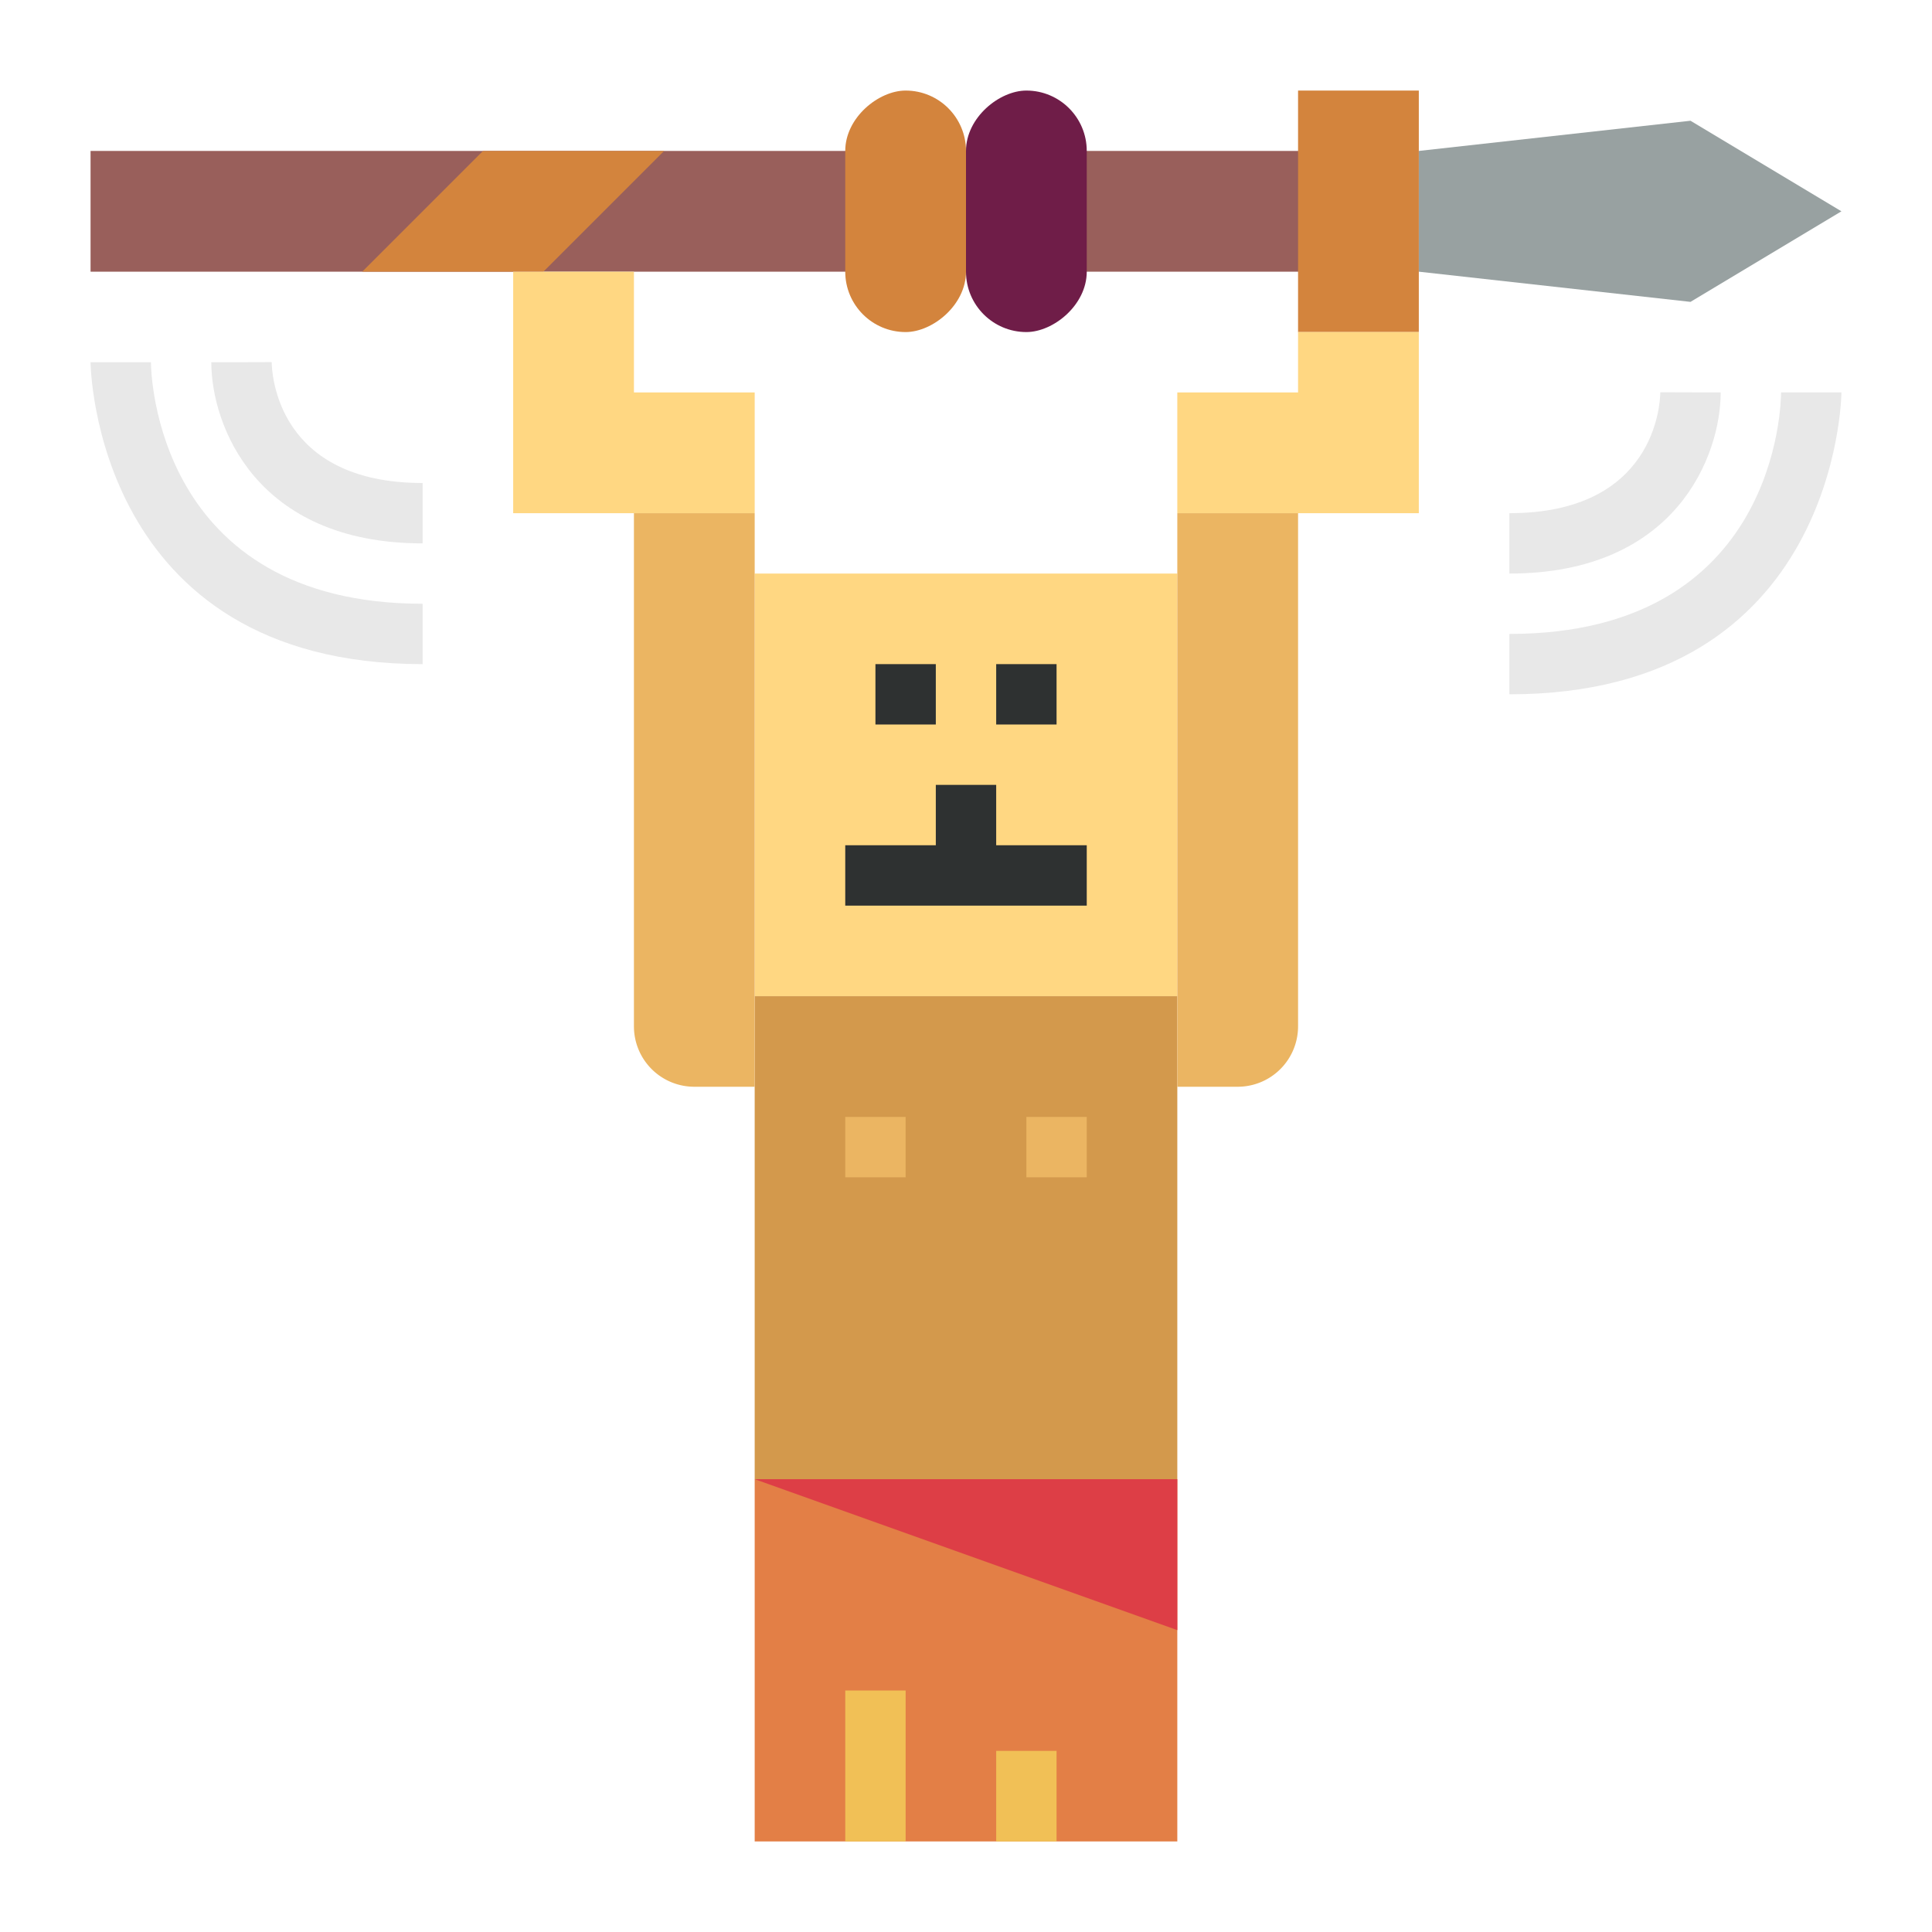 <?xml version="1.0"?>
<svg xmlns="http://www.w3.org/2000/svg" viewBox="0 0 64 64" width="512" height="512"><g id="flat"><rect x="22" y="-14" width="4" height="42" transform="translate(31 -17) rotate(90)" style="fill:#995f5b"/><rect x="25" y="19" width="14" height="14" style="fill:#ffd782"/><polygon points="47 9 47 5 56 4 61 7 56 10 47 9" style="fill:#98a1a1"/><rect x="41" y="5" width="8" height="4" transform="translate(52 -38) rotate(90)" style="fill:#d3843d"/><rect x="30" y="5" width="8" height="4" rx="2" ry="2" transform="translate(41 -27) rotate(90)" style="fill:#6f1d48"/><rect x="26" y="5" width="8" height="4" rx="2" ry="2" transform="translate(37 -23) rotate(90)" style="fill:#d3843d"/><polygon points="12 9 16 5 22 5 18 9 12 9" style="fill:#d3843d"/><rect x="25" y="33" width="14" height="16" style="fill:#d3994c"/><polygon points="21 13 21 9 17 9 17 17 21 17 25 17 25 13 21 13" style="fill:#ffd782"/><polygon points="43 13 43 11 47 11 47 17 43 17 39 17 39 13 43 13" style="fill:#ffd782"/><path d="M21,34a2,2,0,0,0,2,2h2V17H21Z" style="fill:#ebb562"/><path d="M39,17V36h2a2,2,0,0,0,2-2V17Z" style="fill:#ebb562"/><rect x="29" y="22" width="2" height="2" style="fill:#2e3131"/><rect x="33" y="22" width="2" height="2" style="fill:#2e3131"/><rect x="28" y="37" width="2" height="2" style="fill:#ebb562"/><rect x="34" y="37" width="2" height="2" style="fill:#ebb562"/><polygon points="33 28 33 26 31 26 31 28 28 28 28 30 36 30 36 28 33 28" style="fill:#2e3131"/><rect x="25" y="49" width="14" height="12" style="fill:#e37f46"/><polygon points="39 54 25 49 39 49 39 54" style="fill:#dd3e46"/><rect x="28" y="56" width="2" height="5" style="fill:#f1c056"/><rect x="33" y="58" width="2" height="3" style="fill:#f1c056"/><path d="M50,19V17c4.809,0,4.995-3.6,5-4.006L57,13C57,15.075,55.537,19,50,19Z" style="fill:#e8e8e8"/><path d="M50,23V21c8.9,0,9-7.673,9-8h2C61,13.1,60.874,23,50,23Z" style="fill:#e8e8e8"/><path d="M14,18c-5.537,0-7-3.925-7-6H8l1-.006C9.005,12.4,9.191,16,14,16Z" style="fill:#e8e8e8"/><path d="M14,22C3.126,22,3,12.1,3,12H4l1,0c0,.327.149,8,9,8Z" style="fill:#e8e8e8"/></g></svg>
